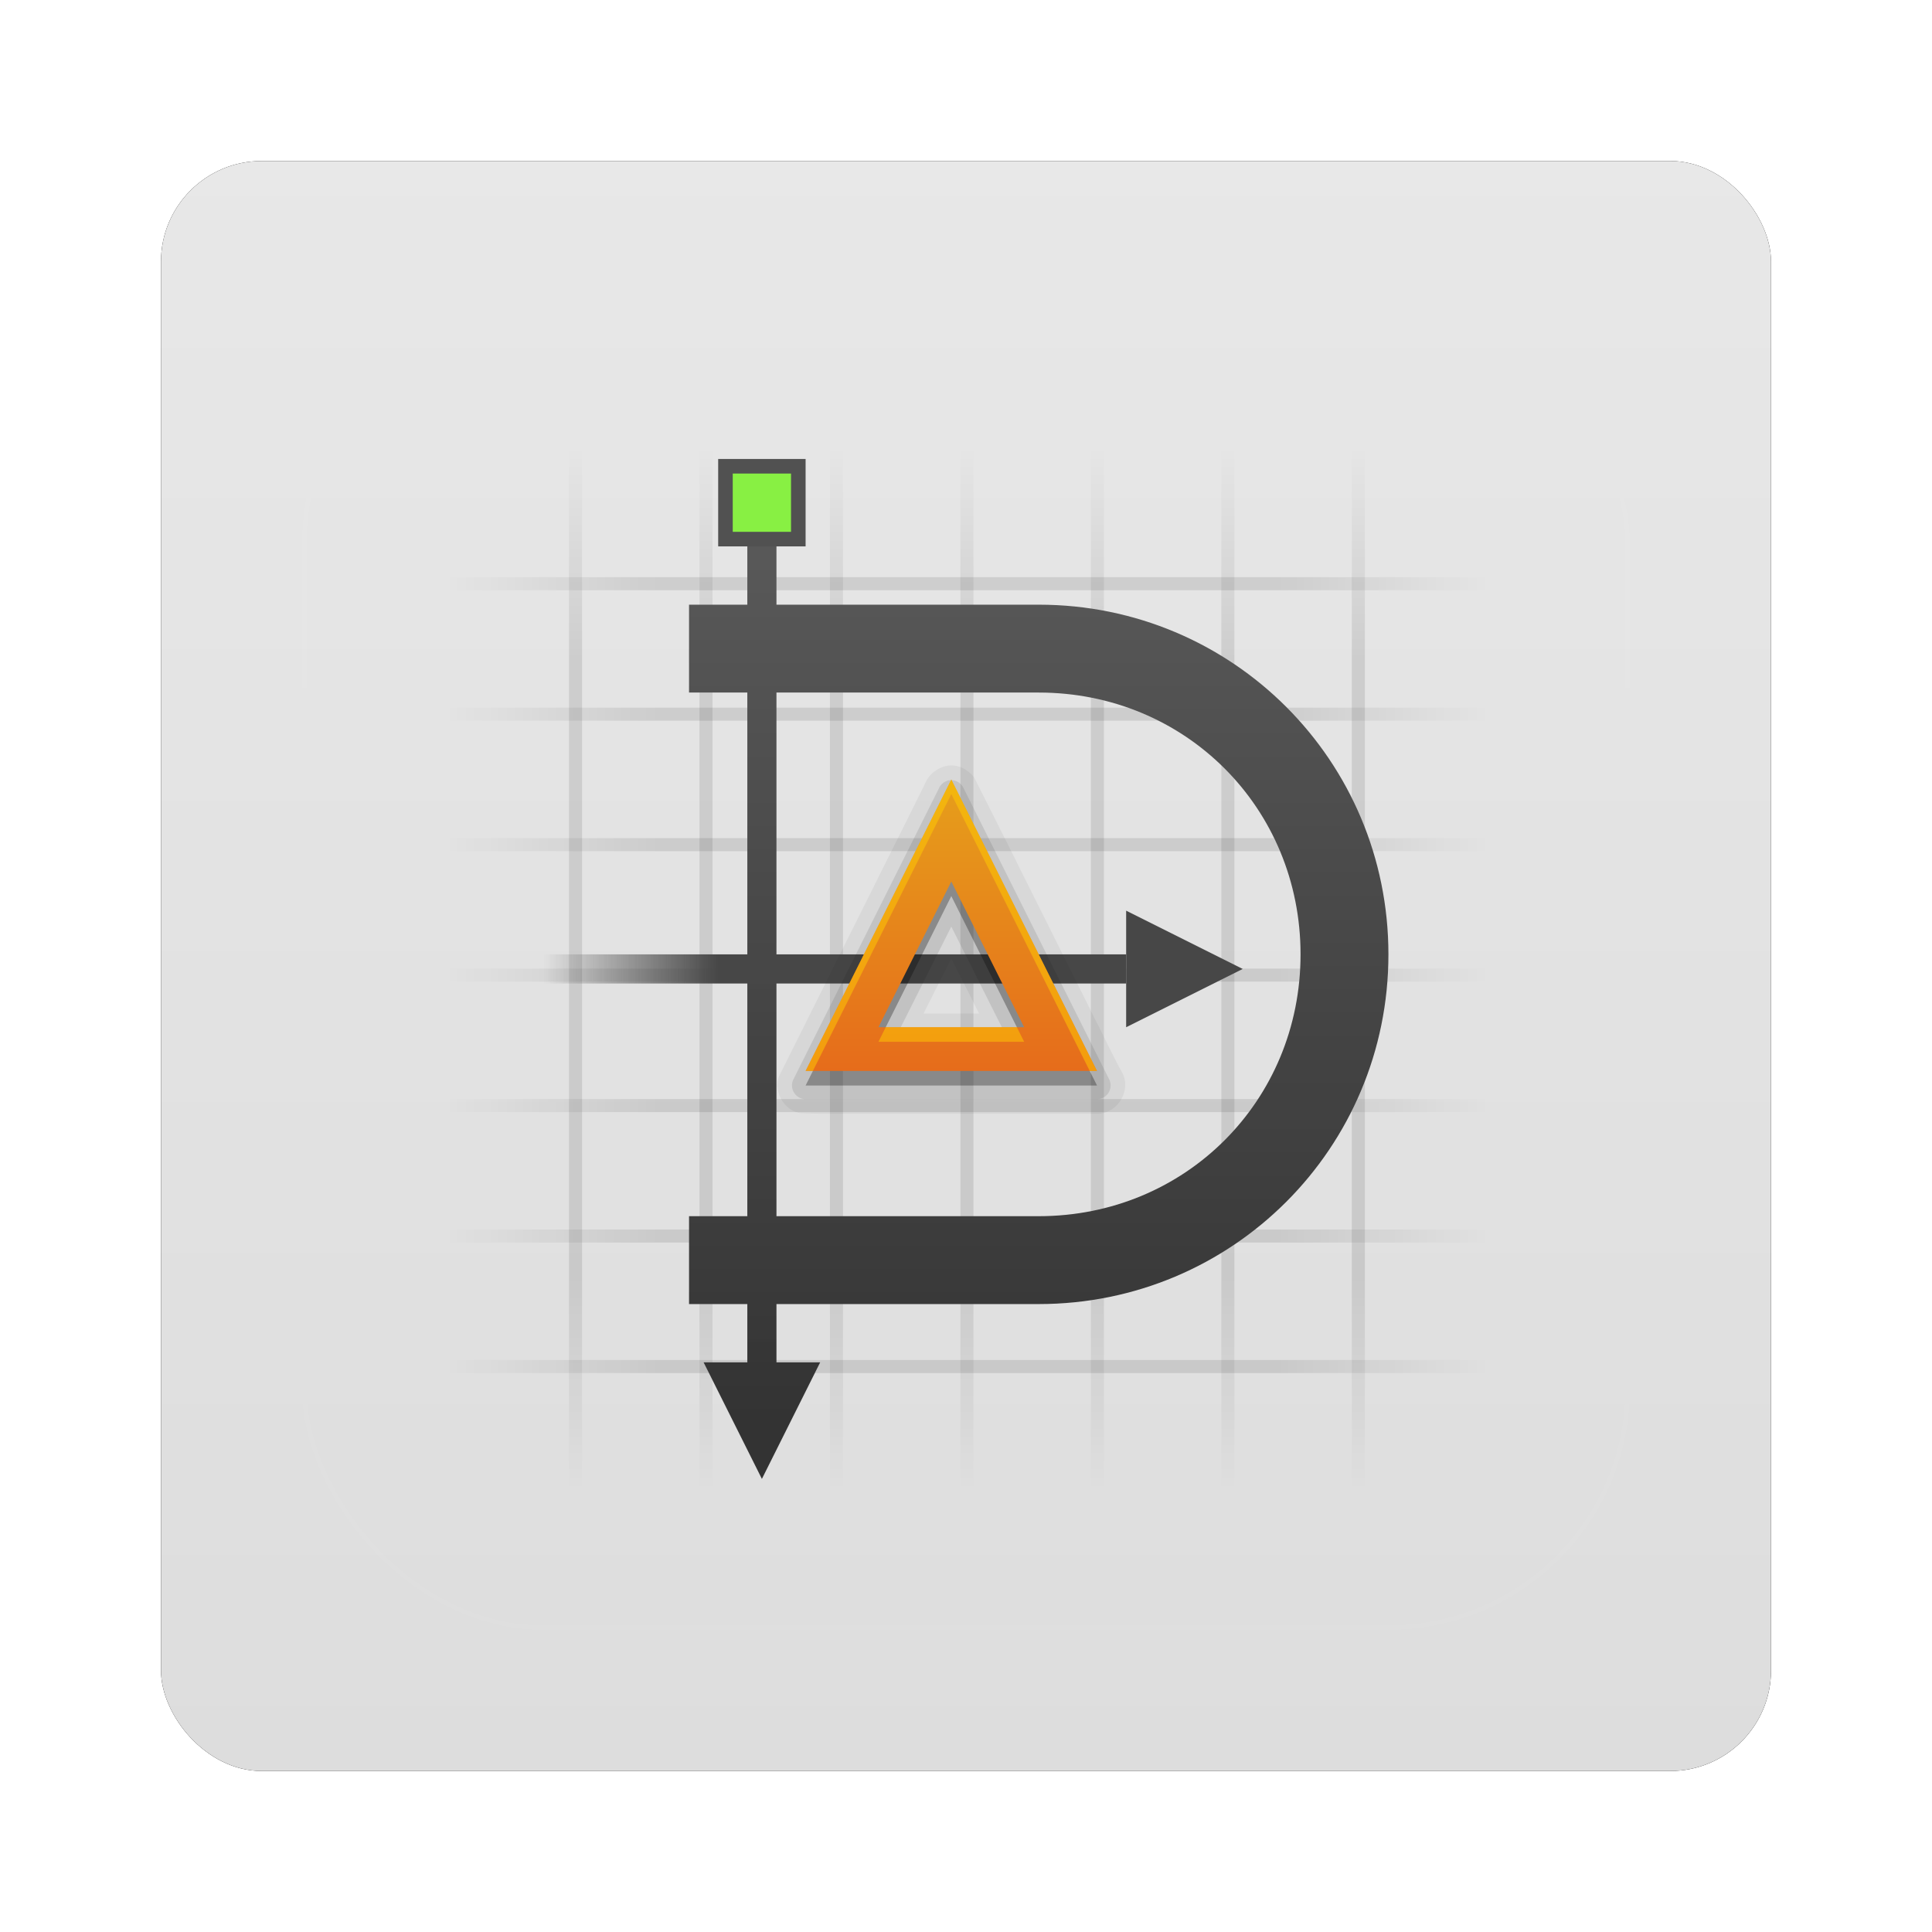 <?xml version="1.0" encoding="UTF-8" standalone="no"?>
<!-- Created with Inkscape (http://www.inkscape.org/) -->
<svg id="svg2" xmlns:rdf="http://www.w3.org/1999/02/22-rdf-syntax-ns#" xmlns="http://www.w3.org/2000/svg" height="96" width="96" version="1.1" xmlns:cc="http://creativecommons.org/ns#" xmlns:xlink="http://www.w3.org/1999/xlink" xmlns:dc="http://purl.org/dc/elements/1.1/">
 <defs id="defs4">
  <filter id="filter6279" color-interpolation-filters="sRGB">
   <feGaussianBlur id="feGaussianBlur6281" stdDeviation="0.8"/>
  </filter>
  <linearGradient id="linearGradient5801" x1="48" gradientUnits="userSpaceOnUse" y1="1052.4" gradientTransform="translate(0 -0)" x2="48" y2="902.36">
   <stop id="stop3702-85" style="stop-color:#dcdcdc" offset="0"/>
   <stop id="stop3704-9" style="stop-color:#f0f0f0" offset="1"/>
  </linearGradient>
  <linearGradient id="linearGradient6528" x1="15" xlink:href="#linearGradient3825-6" spreadMethod="reflect" gradientUnits="userSpaceOnUse" y1="48" gradientTransform="matrix(.648 0 0 .648 18.749 972.67)" x2="15" y2="8"/>
  <linearGradient id="linearGradient3825-6">
   <stop id="stop3827-0" offset="0"/>
   <stop id="stop3833-4" offset=".6"/>
   <stop id="stop3829-8" style="stop-opacity:0" offset="1"/>
  </linearGradient>
  <linearGradient id="linearGradient6530" x1="15" xlink:href="#linearGradient3825-6" spreadMethod="reflect" gradientUnits="userSpaceOnUse" y1="48" gradientTransform="matrix(0 .648 -.648 0 79.363 974.62)" x2="15" y2="8"/>
  <linearGradient id="linearGradient3087" y2="16" gradientUnits="userSpaceOnUse" y1="80" x2="32" x1="32">
   <stop id="stop3924-5" style="stop-color:#323232" offset="0"/>
   <stop id="stop3926-2" style="stop-color:#5a5a5a" offset="1"/>
  </linearGradient>
  <linearGradient id="linearGradient3084-6" x1="42" gradientUnits="userSpaceOnUse" y1="49" gradientTransform="translate(-68)" x2="54" y2="49">
   <stop id="stop3891-5" style="stop-color:#464646" offset="0"/>
   <stop id="stop3893-8" style="stop-color:#464646;stop-opacity:0" offset="1"/>
  </linearGradient>
  <linearGradient id="linearGradient3075" y2="36" gradientUnits="userSpaceOnUse" y1="56" x2="45" x1="45">
   <stop id="stop3947" style="stop-color:#e66b19" offset="0"/>
   <stop id="stop3949" style="stop-color:#e69e19" offset="1"/>
  </linearGradient>
  <linearGradient id="linearGradient3235-10" y2="138.66" gradientUnits="userSpaceOnUse" x2="48" y1="20.221" x1="48">
   <stop id="stop3739-60" style="stop-color:#fff" offset="0"/>
   <stop id="stop3741-66" style="stop-color:#fff;stop-opacity:0" offset="1"/>
  </linearGradient>
  <clipPath id="clipPath3613-46">
   <rect id="rect3615-289" style="fill:#fff" rx="6" ry="6" height="84" width="84" y="6" x="6"/>
  </clipPath>
  <filter id="filter3794-60" width="1.384" y="-.192" x="-.192" height="1.384" color-interpolation-filters="sRGB">
   <feGaussianBlur id="feGaussianBlur3796-70" stdDeviation="5.28"/>
  </filter>
 </defs>
 <g id="layer1" transform="translate(0 -956.36)">
  <g id="g6637" transform="translate(0,-1e-5)">
   <rect id="rect9283" ry="5" style="filter:url(#filter6279)" rx="5" transform="translate(0 -0)" height="80" width="80" y="964.36" x="8"/>
   <rect id="rect9285" style="fill:url(#linearGradient5801)" rx="5" ry="5" height="80" width="80" y="964.36" x="8"/>
   <g id="g6524" transform="translate(-.2 .7)">
    <path id="path3811" style="opacity:.1;block-progression:tb;text-indent:0;color:#000000;text-transform:none;fill:url(#linearGradient6528)" d="m28.473 977.86v51.862h0.648v-51.862h-0.648zm6.483 0v51.862h0.648v-51.862h-0.648zm6.483 0v51.862h0.648v-51.862h-0.648zm6.483 0v51.862h0.648v-51.862h-0.648zm6.483 0v51.862h0.648v-51.862h-0.648zm6.483 0v51.862h0.648v-51.862h-0.648zm6.483 0v51.862h0.648v-51.862h-0.648z"/>
    <path id="path3860" style="opacity:.1;block-progression:tb;text-indent:0;color:#000000;text-transform:none;fill:url(#linearGradient6530)" d="m74.177 984.34h-51.862v0.648h51.862v-0.648zm0 6.483h-51.862v0.648h51.862v-0.648zm0 6.483h-51.862v0.648h51.862v-0.648zm0 6.483h-51.862v0.648h51.862v-0.648zm0 6.483h-51.862v0.648h51.862v-0.648zm0 6.483h-51.862v0.648h51.862v-0.648zm0 6.483h-51.862v0.648h51.862v-0.648z"/>
   </g>
   <g id="g3089" transform="matrix(.724 0 0 .724 16.862 969.03)">
    <path id="rect3864" style="color:#000000;fill:url(#linearGradient3087)" d="m28 18v6h-4v6.031h4v35.938h-4v6.031h4v4h-3l4 8 4-8h-3v-4h18c13.296 0 24-10.704 24-24s-10.704-24-24-24h-18v-6h-2zm2 12.031h18c10.06 0 17.969 7.909 17.969 17.969s-7.909 17.969-17.969 17.969h-18v-35.938z"/>
    <rect id="rect3883" style="color:#000000;fill:url(#linearGradient3084-6)" transform="scale(-1,1)" height="2" width="40" y="48" x="-54"/>
    <path id="path3885" style="color:#000000;fill:#464646" d="m62 49-8 4v-8z"/>
    <rect id="rect3897" style="color:#000000;fill:#505050" height="6" width="6" y="14" x="26"/>
    <rect id="rect3899" style="color:#000000;fill:#87f042" height="4" width="4" y="15" x="27"/>
    <path id="path3941" style="opacity:.05;color:#000000" d="m41.906 35.031c-0.786 0.068-1.476 0.598-1.747 1.338-3.293 6.596-6.585 13.192-9.878 19.787-0.643 1.05 0.208 2.666 1.469 2.75 2.148 0.072 4.312 0.011 6.467 0.031h13.908c1.311-0.057 2.23-1.613 1.625-2.781-0.669-1.193-1.263-2.508-1.903-3.748-2.765-5.518-5.501-11.063-8.285-16.564-0.411-0.504-0.992-0.844-1.656-0.813zm0.094 13.25l1.906 3.781h-3.812c0.635-1.26 1.271-2.52 1.906-3.781z"/>
    <path id="path3937" style="opacity:.1;color:#000000" d="m41.812 36.062a0.943 0.943 0 0 0 -0.656 0.531l-10 20a0.943 0.943 0 0 0 0.844 1.345h20a0.943 0.943 0 0 0 0.844 -1.344l-10-20a0.943 0.943 0 0 0 -1.032 -0.532zm0.188 10.032l3.5 6.969h-7l3.5-6.969z"/>
    <path id="path3933" style="opacity:.3;color:#000000" d="m42 37-10 20h20l-10-20zm0 7 5 10h-10l5-10z"/>
    <path id="path3901" style="color:#000000;fill:url(#linearGradient3075)" d="m42 36-10 20h20l-10-20zm0 7 5 10h-10l5-10z"/>
    <path id="path3953" style="opacity:.5;color:#000000;fill:#fc0" d="m42 36-10 20h0.5l9.5-19 9.5 19h0.5l-10-20zm-4.5 17-0.5 1h10l-0.5-1h-9z"/>
   </g>
   <g id="layer5" transform="translate(0 956.36)">
    <rect id="rect3171" style="opacity:.1;filter:url(#filter3794-60);stroke:#fff;stroke-linecap:round;stroke-width:.5;fill:url(#linearGradient3235-10)" clip-path="url(#clipPath3613-46)" rx="12" ry="12" height="66" width="66" y="15" x="15"/>
   </g>
  </g>
 </g>
</svg>
